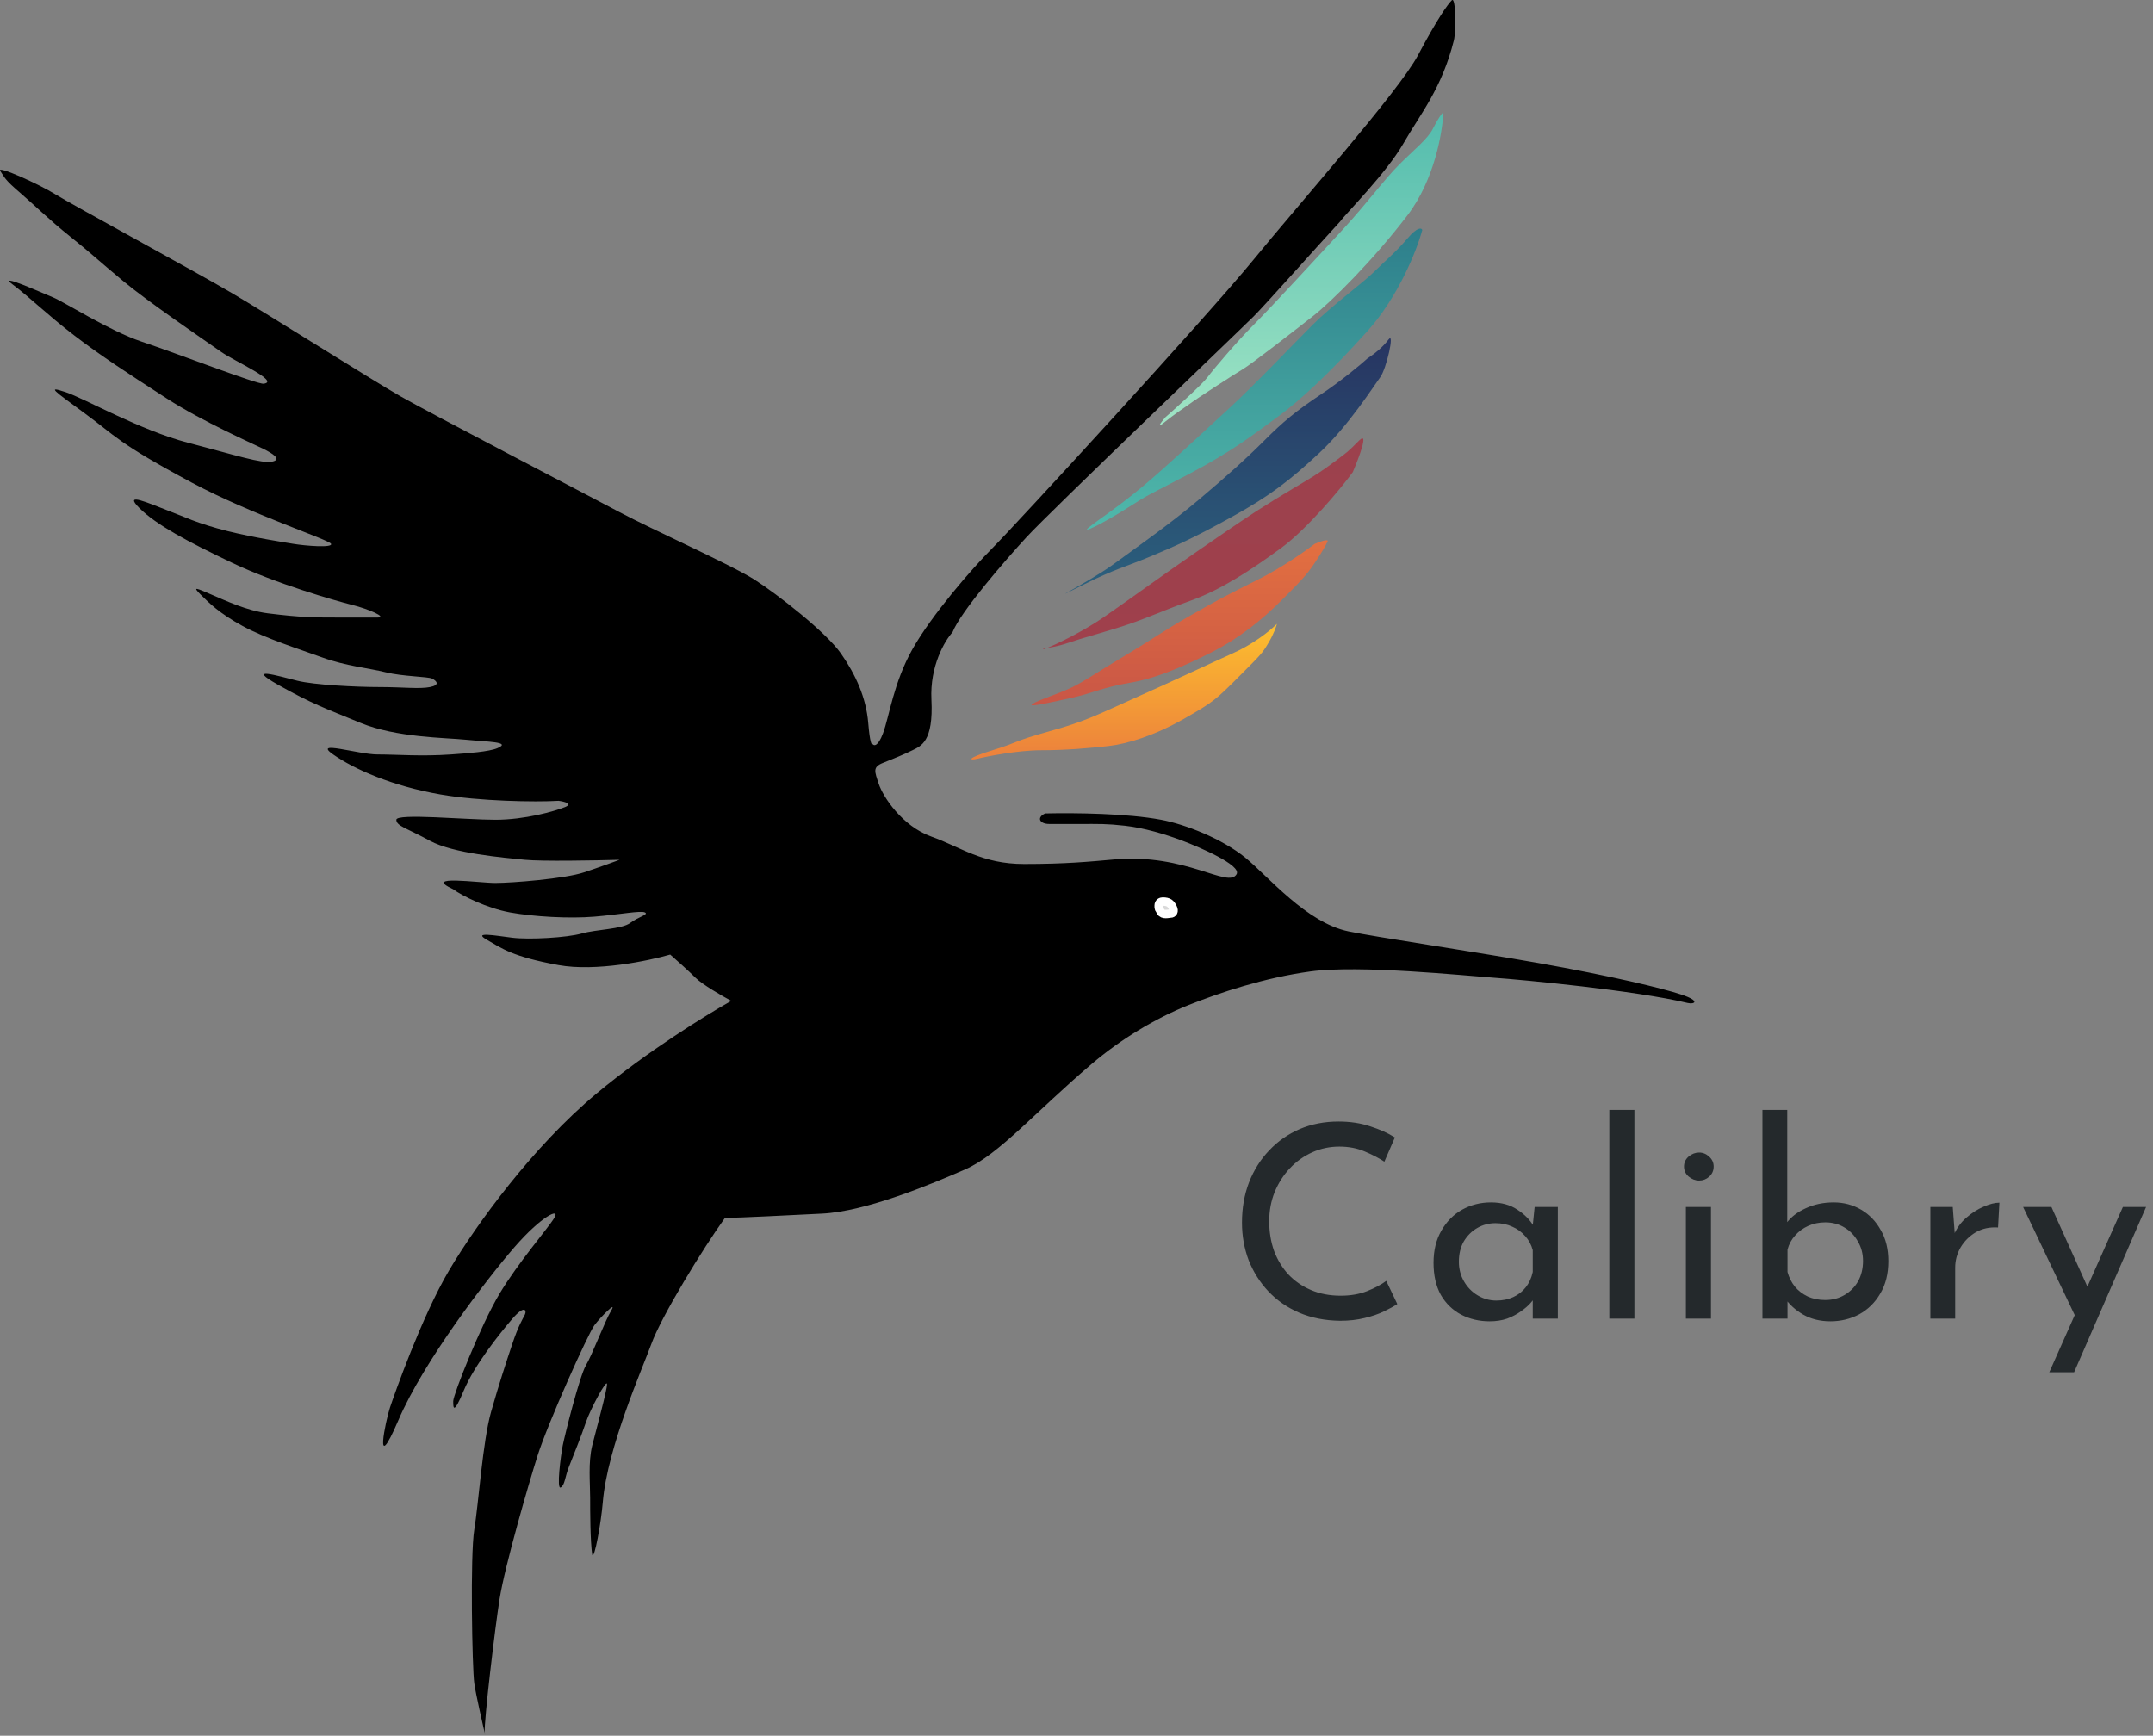 <svg width="511" height="412" viewBox="0 0 511 412" fill="none" xmlns="http://www.w3.org/2000/svg">
<rect x="0" y="0" width="511" height="412" fill="#808080" stroke="none"/>
<path d="M275.568 194.581C267.568 193.081 255.401 192.915 248.068 193.081C246 194 246.668 195.581 249.068 195.581H256.068C261.068 195.581 262.5 195.5 267 196C271.5 196.5 276.5 198 280.5 199.5C284.5 201 294.725 205.356 293.5 207.5C291.5 211 281.5 202.5 264.5 204C258.523 204.527 253.068 205.081 243.068 205.081C233.068 205.081 228.068 201.081 221.068 198.581C214.068 196.081 209.568 189.081 208.568 186.081C207.568 183.081 207.068 182.081 209.568 181.081C212.068 180.081 214.568 179.081 216.568 178.081C218.568 177.081 221.568 176.081 221.068 166.081C220.668 158.081 224.234 152.081 226.068 150.081C228.068 145.081 238.545 133.061 243.568 127.581C249.068 121.581 294.068 78.582 297.568 75.082C300.368 72.281 312.234 58.915 318.068 52.581C319.068 51.081 329.068 41.081 333.068 34.081C337.068 27.081 342.193 21.081 345.068 9.581C345.568 7.581 345.568 -0.919 344.568 0.081C343.568 1.081 341.068 4.581 336.568 13.082C332.068 21.581 308.371 48.323 297.568 61.581C286.568 75.082 240.568 125.081 235.568 130.081C230.543 135.106 221.068 146.081 216.568 154.081C212.068 162.081 211.068 170.081 209.568 174.081C208.368 177.281 207.401 177.081 207.068 176.581C206.901 176.915 206.468 176.381 206.068 171.581C205.568 165.581 203.068 160.081 199.568 155.081C196.068 150.081 184.568 141.081 179.068 137.581C173.568 134.081 154.568 125.581 147.068 121.581C139.568 117.581 102.068 98.082 95.068 94.082C88.068 90.082 63.568 74.582 55.068 69.582C46.568 64.582 17.068 48.581 13.068 46.081C9.42 43.802 -0.932 39.081 0.068 40.581C1.068 42.081 1.068 42.581 4.568 45.581C8.068 48.581 11.568 52.081 16.568 56.081C21.568 60.081 23.068 61.581 29.068 66.582C35.068 71.582 47.568 80.082 52.568 83.582C55.668 85.752 66.568 90.582 62.568 91.082C61.068 91.269 42.159 83.945 33.568 81.082C26.068 78.582 15.068 71.582 12.568 70.582C10.068 69.582 -0.932 64.582 3.068 67.582C7.068 70.582 11.068 74.582 17.568 79.582C23.842 84.408 30.583 88.769 38.688 94.013L39.568 94.582C48.068 100.081 60.568 105.581 62.568 106.581C64.568 107.581 67.068 109.081 64.568 109.581C62.068 110.081 56.068 108.081 44.568 105.081C33.273 102.135 20.068 94.582 15.568 93.082C11.068 91.582 12.568 92.582 20.068 98.082C27.568 103.581 27.719 105.02 45.568 114.581C59.568 122.081 78.068 128.081 78.568 129.081C79.068 130.081 72.568 129.581 69.568 129.081C67.568 128.748 60.068 127.581 54.068 126.081C46.727 124.246 43.568 122.581 39.568 121.081C35.568 119.581 29.068 116.581 33.068 120.581C37.068 124.581 44.568 128.581 55.068 133.581C65.568 138.581 79.568 142.581 83.568 143.581C87.568 144.581 92.068 146.581 89.568 146.581H81.068C74.568 146.581 71.568 146.581 63.568 145.581C58.568 144.956 53.568 142.581 50.068 141.081C46.722 139.648 45.568 139.081 47.568 141.081C49.568 143.081 52.068 145.581 57.568 148.581C63.068 151.581 71.068 154.081 76.568 156.081C82.068 158.081 87.568 158.581 91.568 159.581C95.568 160.581 101.568 160.581 102.568 161.081C103.568 161.581 104.568 162.581 102.068 163.081C99.568 163.581 95.568 163.081 90.068 163.081C84.568 163.081 74.568 162.581 70.568 161.581C65.966 160.431 58.068 158.081 66.068 162.581C74.068 167.081 77.068 168.081 85.568 171.581C94.068 175.081 105.568 175.081 110.568 175.581C115.568 176.081 121.568 176.081 118.068 177.581C116.068 178.439 111.068 178.796 107.068 179.081L107.068 179.081C100.068 179.581 94.068 179.081 89.568 179.081C85.068 179.081 74.068 175.581 79.068 179.081C84.068 182.581 93.068 186.581 104.568 188.581C113.768 190.181 127.068 190.415 132.568 190.081C133.901 190.248 136.068 190.781 134.068 191.581C131.568 192.581 124.568 194.581 117.568 194.581C110.533 194.581 94.068 193 94.068 194.581C94.068 196.081 96.568 196.581 102.068 199.581C107.568 202.581 119.568 203.581 124.568 204.081C128.568 204.481 141.234 204.248 147.068 204.081C145.734 204.581 142.168 205.881 138.568 207.081C134.068 208.581 121.568 209.581 117.568 209.581C113.568 209.581 100.068 207.581 107.568 211.081C109.568 212.581 115.568 215.581 121.068 216.581C126.568 217.581 135.068 218.081 141.068 217.581C147.068 217.081 152.068 216.081 153.068 216.581C154.068 217.081 151.568 217.581 149.568 219.081C147.568 220.581 141.568 220.581 138.068 221.581C134.568 222.581 125.568 223.081 121.568 222.581C117.568 222.081 112.068 221.081 115.568 223.081C119.068 225.081 121.568 227.081 132.568 229.081C141.368 230.681 153.901 228.081 159.068 226.581C160.401 227.748 163.468 230.481 165.068 232.081C166.668 233.681 171.401 236.415 173.568 237.581C167.901 240.748 153.568 249.581 141.568 259.581C126.568 272.081 113.068 290.581 106.568 301.581C100.068 312.581 93.568 331.081 92.568 334.081C91.568 337.081 88.568 351.081 94.568 337.081C100.568 323.081 115.568 303.581 122.068 296.081C128.568 288.581 133.068 286.581 131.568 289.081C130.068 291.581 123.068 299.581 118.568 307.081C114.068 314.581 107.568 331.081 107.568 332.581C107.568 334.081 107.568 336.081 110.068 330.081C112.568 324.081 118.568 316.581 121.568 313.081C124.568 309.581 125.068 311.081 124.568 312.081C124.068 313.081 123.068 314.581 121.568 319.081C120.068 323.581 118.568 328.081 116.568 335.081C114.568 342.081 113.568 357.081 112.568 363.081C111.568 369.081 112.068 396.081 112.568 399.581C112.975 402.431 114.653 409.604 115.037 411.35C115.044 411.453 115.054 411.53 115.068 411.581C115.145 411.865 115.125 411.749 115.037 411.35C114.857 408.502 117.486 386.387 118.568 379.581C119.85 371.518 125.555 351.945 127.568 345.581C130.022 337.821 139.568 316.581 141.068 314.581C142.568 312.581 146.568 308.581 145.068 311.081C143.568 313.581 140.568 321.581 139.068 324.081C137.568 326.581 134.068 340.581 133.568 343.081C133.068 345.581 132.068 353.581 133.068 353.081C134.068 352.581 134.068 350.581 135.068 348.081C136.068 345.581 138.068 340.581 139.068 337.581C140.068 334.581 144.068 327.081 144.068 328.581C144.068 330.081 141.568 339.081 140.568 343.081C139.568 347.081 140.068 352.081 140.068 355.581C140.068 358.381 140.068 365.915 140.568 369.081C141.068 370.248 142.653 361.589 143.068 356.581C144.148 343.543 152.61 324.526 154.568 319.081C156.931 312.508 166.901 296.248 172.068 289.081C175.901 289.081 187.068 288.462 195.068 288.081C205.568 287.581 221.068 281.081 229.068 277.581C237.068 274.081 245.568 264.081 259.068 252.581C266.002 246.674 274.256 241.698 282.068 238.581C289.463 235.631 300.068 232.081 311.068 230.581C322.665 229 347.568 231.581 354.568 232.081C361.568 232.581 388.068 235.081 400.568 238.081C402.105 238.45 403.739 237.639 399.068 236.081C394.568 234.581 382.295 231.627 365.068 228.581C348.267 225.611 326.942 222.504 320.068 221.081C310.068 219.012 301.068 208.081 295.568 203.581C290.068 199.081 281.32 195.66 275.568 194.581Z" fill="black"/>
<path d="M334.068 51.081C340.468 42.681 342.401 31.248 342.568 26.581C342.234 26.915 341.268 28.181 340.068 30.581C338.868 32.981 335.568 35.581 332.068 39.081C328.568 42.581 324.568 48.081 319.068 54.081C313.568 60.081 301.568 73.081 297.568 77.081C293.568 81.081 288.068 87.581 286.568 89.581C285.368 91.181 279.401 96.581 276.568 99.081C275.568 100.248 274.168 102.081 276.568 100.081C278.568 98.481 281.068 96.748 282.068 96.081C284.068 94.581 292.568 89.081 295.068 87.581C297.068 86.381 306.901 78.748 311.568 75.081C316.068 71.581 326.068 61.581 334.068 51.081Z" fill="url(#paint0_linear_3_4)"/>
<path d="M324.568 78.581C331.768 70.581 336.234 59.581 337.568 54.581C337.401 54.081 336.468 53.781 334.068 56.581C331.068 60.081 328.568 62.081 326.068 64.581C323.568 67.081 316.068 72.581 311.568 77.081C307.068 81.581 297.568 91.581 291.568 97.081C285.568 102.581 277.068 110.581 271.068 115.581C265.068 120.581 261.068 123.081 258.568 125.081C256.068 127.081 262.068 124.081 267.568 120.581C273.068 117.081 271.568 118.081 282.068 112.581C292.568 107.081 297.568 103.081 303.068 99.081C308.568 95.081 315.568 88.582 324.568 78.581Z" fill="url(#paint1_linear_3_4)"/>
<path d="M329.568 80.582C328.068 82.582 326.068 84.082 324.568 85.082C322.901 86.582 318.368 90.382 313.568 93.582C307.568 97.582 304.568 100.081 300.068 104.581C295.568 109.081 291.068 113.081 284.568 118.581C278.068 124.081 269.568 130.081 264.068 134.081C258.568 138.081 246.068 144.331 257.568 138.581C264.568 135.081 267.068 134.581 273.068 132.081C279.068 129.581 283.568 127.581 292.568 122.581C301.568 117.581 306.068 114.081 313.068 107.581C320.068 101.081 326.068 91.582 327.568 89.582C329.068 87.582 331.068 78.582 329.568 80.582Z" fill="url(#paint2_linear_3_4)"/>
<path d="M304.068 130.081C310.068 125.681 317.901 116.415 321.068 112.081C322.568 108.581 324.968 102.181 322.568 104.581C319.568 107.581 320.068 107.081 316.068 110.081C312.068 113.081 309.068 114.581 302.568 118.581C296.068 122.581 292.41 125.191 284.068 130.927C276.068 136.427 268.568 141.927 262.068 146.427C257.131 149.845 251.04 152.775 248.615 153.767C248.053 153.841 247.77 153.88 247.568 154.081C247.447 154.202 247.848 154.082 248.615 153.767C249.446 153.659 250.885 153.476 253.568 152.581C258.068 151.081 258.568 151.081 265.068 149.081C271.568 147.081 275.568 145.081 282.568 142.581C289.568 140.081 296.568 135.581 304.068 130.081Z" fill="url(#paint3_linear_3_4)"/>
<path d="M298.568 137.581C304.168 134.781 309.901 130.748 312.068 129.081C313.234 128.581 315.468 127.781 315.068 128.581L315.068 128.581C314.568 129.581 314.068 130.581 312.068 133.581C310.068 136.581 308.568 138.081 304.068 142.581C299.568 147.081 294.068 151.581 287.068 155.081C280.068 158.581 274.068 161.081 268.068 162.081C262.068 163.081 259.068 164.581 254.568 165.581C250.068 166.581 243.568 168.081 245.068 167.081C246.568 166.081 251.568 164.581 254.568 163.081C257.568 161.581 259.568 160.081 267.068 155.581C274.568 151.081 275.568 150.081 282.568 146.081C289.568 142.081 291.568 141.081 298.568 137.581L298.568 137.581Z" fill="url(#paint4_linear_3_4)"/>
<path d="M292.568 155.081C297.068 153.081 301.068 150.081 303.068 148.081C302.901 148.748 302.268 150.581 301.068 152.581C299.568 155.081 299.568 155.081 294.068 160.581C288.568 166.081 288.068 166.581 281.068 170.581C274.068 174.581 267.568 176.581 263.068 177.081C258.568 177.581 253.068 178.081 247.068 178.081C241.568 178.081 234.068 179.581 232.068 180.081C230.068 180.581 229.068 180.081 235.568 178.081C242.068 176.081 240.068 176.081 249.068 173.581C258.068 171.081 260.568 169.581 269.568 165.581C278.568 161.581 288.068 157.081 292.568 155.081Z" fill="url(#paint5_linear_3_4)"/>
<path d="M278.348 215.421C277.87 214.474 277.391 214 275.957 214C275.638 214 275 214.189 275 214.947C275 215.895 275 215.421 275.478 216.368C275.957 217.316 277.391 216.842 277.87 216.842C278.348 216.842 278.826 216.368 278.348 215.421Z" fill="#D9D9D9" stroke="white" stroke-width="2" stroke-linecap="round"/>
<path d="M331.64 309.544C330.872 310.056 329.827 310.632 328.504 311.272C327.181 311.912 325.624 312.445 323.832 312.872C322.083 313.299 320.163 313.512 318.072 313.512C314.488 313.469 311.245 312.829 308.344 311.592C305.485 310.355 303.053 308.669 301.048 306.536C299.043 304.403 297.485 301.949 296.376 299.176C295.309 296.36 294.776 293.373 294.776 290.216C294.776 286.76 295.331 283.581 296.44 280.68C297.592 277.736 299.192 275.197 301.24 273.064C303.288 270.888 305.699 269.203 308.472 268.008C311.288 266.813 314.36 266.216 317.688 266.216C320.461 266.216 322.979 266.6 325.24 267.368C327.501 268.093 329.443 268.968 331.064 269.992L328.568 275.752C327.288 274.899 325.731 274.088 323.896 273.32C322.104 272.552 320.099 272.168 317.88 272.168C315.619 272.168 313.485 272.616 311.48 273.512C309.475 274.408 307.704 275.667 306.168 277.288C304.632 278.909 303.416 280.808 302.52 282.984C301.667 285.117 301.24 287.421 301.24 289.896C301.24 292.413 301.624 294.76 302.392 296.936C303.203 299.069 304.333 300.925 305.784 302.504C307.277 304.083 309.069 305.32 311.16 306.216C313.251 307.112 315.597 307.56 318.2 307.56C320.547 307.56 322.637 307.197 324.472 306.472C326.307 305.747 327.821 304.936 329.016 304.04L331.64 309.544ZM353.549 313.64C351.075 313.64 348.813 313.107 346.765 312.04C344.76 310.973 343.16 309.416 341.965 307.368C340.813 305.277 340.237 302.739 340.237 299.752C340.237 296.808 340.856 294.269 342.093 292.136C343.331 289.96 344.973 288.296 347.021 287.144C349.112 285.992 351.395 285.416 353.869 285.416C356.344 285.416 358.435 285.992 360.141 287.144C361.848 288.253 363.149 289.576 364.045 291.112L363.661 292.136L364.237 286.504H369.742V313H363.789V306.088L364.429 307.624C364.259 308.051 363.875 308.605 363.278 309.288C362.723 309.928 361.955 310.589 360.973 311.272C360.035 311.955 358.947 312.531 357.709 313C356.472 313.427 355.085 313.64 353.549 313.64ZM355.149 308.712C356.643 308.712 357.987 308.435 359.181 307.88C360.376 307.325 361.357 306.557 362.125 305.576C362.936 304.552 363.491 303.336 363.789 301.928V296.744C363.448 295.464 362.851 294.355 361.997 293.416C361.144 292.435 360.12 291.688 358.925 291.176C357.731 290.621 356.408 290.344 354.957 290.344C353.379 290.344 351.928 290.728 350.605 291.496C349.283 292.264 348.216 293.331 347.405 294.696C346.637 296.061 346.253 297.661 346.253 299.496C346.253 301.203 346.659 302.76 347.469 304.168C348.28 305.576 349.368 306.685 350.733 307.496C352.099 308.307 353.571 308.712 355.149 308.712ZM381.961 263.464H387.913V313H381.961V263.464ZM400.132 286.504H406.084V313H400.132V286.504ZM399.684 276.904C399.684 275.965 400.046 275.176 400.772 274.536C401.54 273.896 402.372 273.576 403.268 273.576C404.164 273.576 404.953 273.896 405.636 274.536C406.361 275.176 406.724 275.965 406.724 276.904C406.724 277.885 406.361 278.696 405.636 279.336C404.953 279.933 404.164 280.232 403.268 280.232C402.372 280.232 401.54 279.912 400.772 279.272C400.046 278.632 399.684 277.843 399.684 276.904ZM434.43 313.64C431.998 313.64 429.843 313.107 427.966 312.04C426.131 310.973 424.659 309.629 423.55 308.008L424.254 306.152V313H418.302V263.464H424.19V292.584L423.998 290.344C425.064 288.893 426.579 287.72 428.542 286.824C430.547 285.885 432.766 285.416 435.198 285.416C437.587 285.416 439.763 285.992 441.726 287.144C443.688 288.296 445.246 289.917 446.398 292.008C447.592 294.056 448.19 296.509 448.19 299.368C448.19 302.355 447.55 304.915 446.27 307.048C445.032 309.181 443.368 310.824 441.278 311.976C439.187 313.085 436.904 313.64 434.43 313.64ZM433.214 308.584C434.92 308.584 436.456 308.179 437.822 307.368C439.187 306.557 440.254 305.469 441.022 304.104C441.79 302.696 442.174 301.096 442.174 299.304C442.174 297.597 441.768 296.061 440.958 294.696C440.19 293.288 439.123 292.179 437.758 291.368C436.435 290.557 434.92 290.152 433.214 290.152C431.763 290.152 430.419 290.429 429.182 290.984C427.944 291.539 426.899 292.307 426.046 293.288C425.192 294.227 424.595 295.336 424.254 296.616V301.928C424.595 303.208 425.171 304.36 425.982 305.384C426.792 306.365 427.816 307.155 429.054 307.752C430.291 308.307 431.678 308.584 433.214 308.584ZM463.471 286.504L464.047 294.184L463.727 293.16C464.41 291.539 465.391 290.173 466.671 289.064C467.994 287.912 469.359 287.037 470.767 286.44C472.218 285.8 473.476 285.48 474.543 285.48L474.223 291.368C472.218 291.24 470.447 291.624 468.911 292.52C467.418 293.416 466.223 294.611 465.327 296.104C464.474 297.597 464.047 299.197 464.047 300.904V313H458.159V286.504H463.471ZM486.382 325.736L503.854 286.504H509.358L492.27 325.736H486.382ZM492.91 313.192L480.174 286.504H486.894L497.582 310.184L492.91 313.192Z" fill="#0B1115" fill-opacity="0.78"/>
<defs>
<linearGradient id="paint0_linear_3_4" x1="308.905" y1="26.581" x2="308.905" y2="100.971" gradientUnits="userSpaceOnUse">
<stop stop-color="#52BBAD"/>
<stop offset="1" stop-color="#A0E5C5"/>
</linearGradient>
<linearGradient id="paint1_linear_3_4" x1="297.776" y1="54.254" x2="297.776" y2="125.723" gradientUnits="userSpaceOnUse">
<stop stop-color="#2D7E8B"/>
<stop offset="1" stop-color="#50B9AB"/>
</linearGradient>
<linearGradient id="paint2_linear_3_4" x1="291.48" y1="80.293" x2="291.48" y2="140.904" gradientUnits="userSpaceOnUse">
<stop stop-color="#273461"/>
<stop offset="1" stop-color="#2B617E"/>
</linearGradient>
<linearGradient id="paint3_linear_3_4" x1="285.566" y1="104.056" x2="285.566" y2="154.127" gradientUnits="userSpaceOnUse">
<stop stop-color="#9C414D"/>
<stop offset="1" stop-color="#9F404C"/>
</linearGradient>
<linearGradient id="paint4_linear_3_4" x1="279.981" y1="128.242" x2="279.981" y2="167.411" gradientUnits="userSpaceOnUse">
<stop stop-color="#E37040"/>
<stop offset="1" stop-color="#C95646"/>
</linearGradient>
<linearGradient id="paint5_linear_3_4" x1="266.813" y1="148.081" x2="266.813" y2="180.262" gradientUnits="userSpaceOnUse">
<stop stop-color="#FDBF2E"/>
<stop offset="1" stop-color="#EC803C"/>
</linearGradient>
</defs>
</svg>
